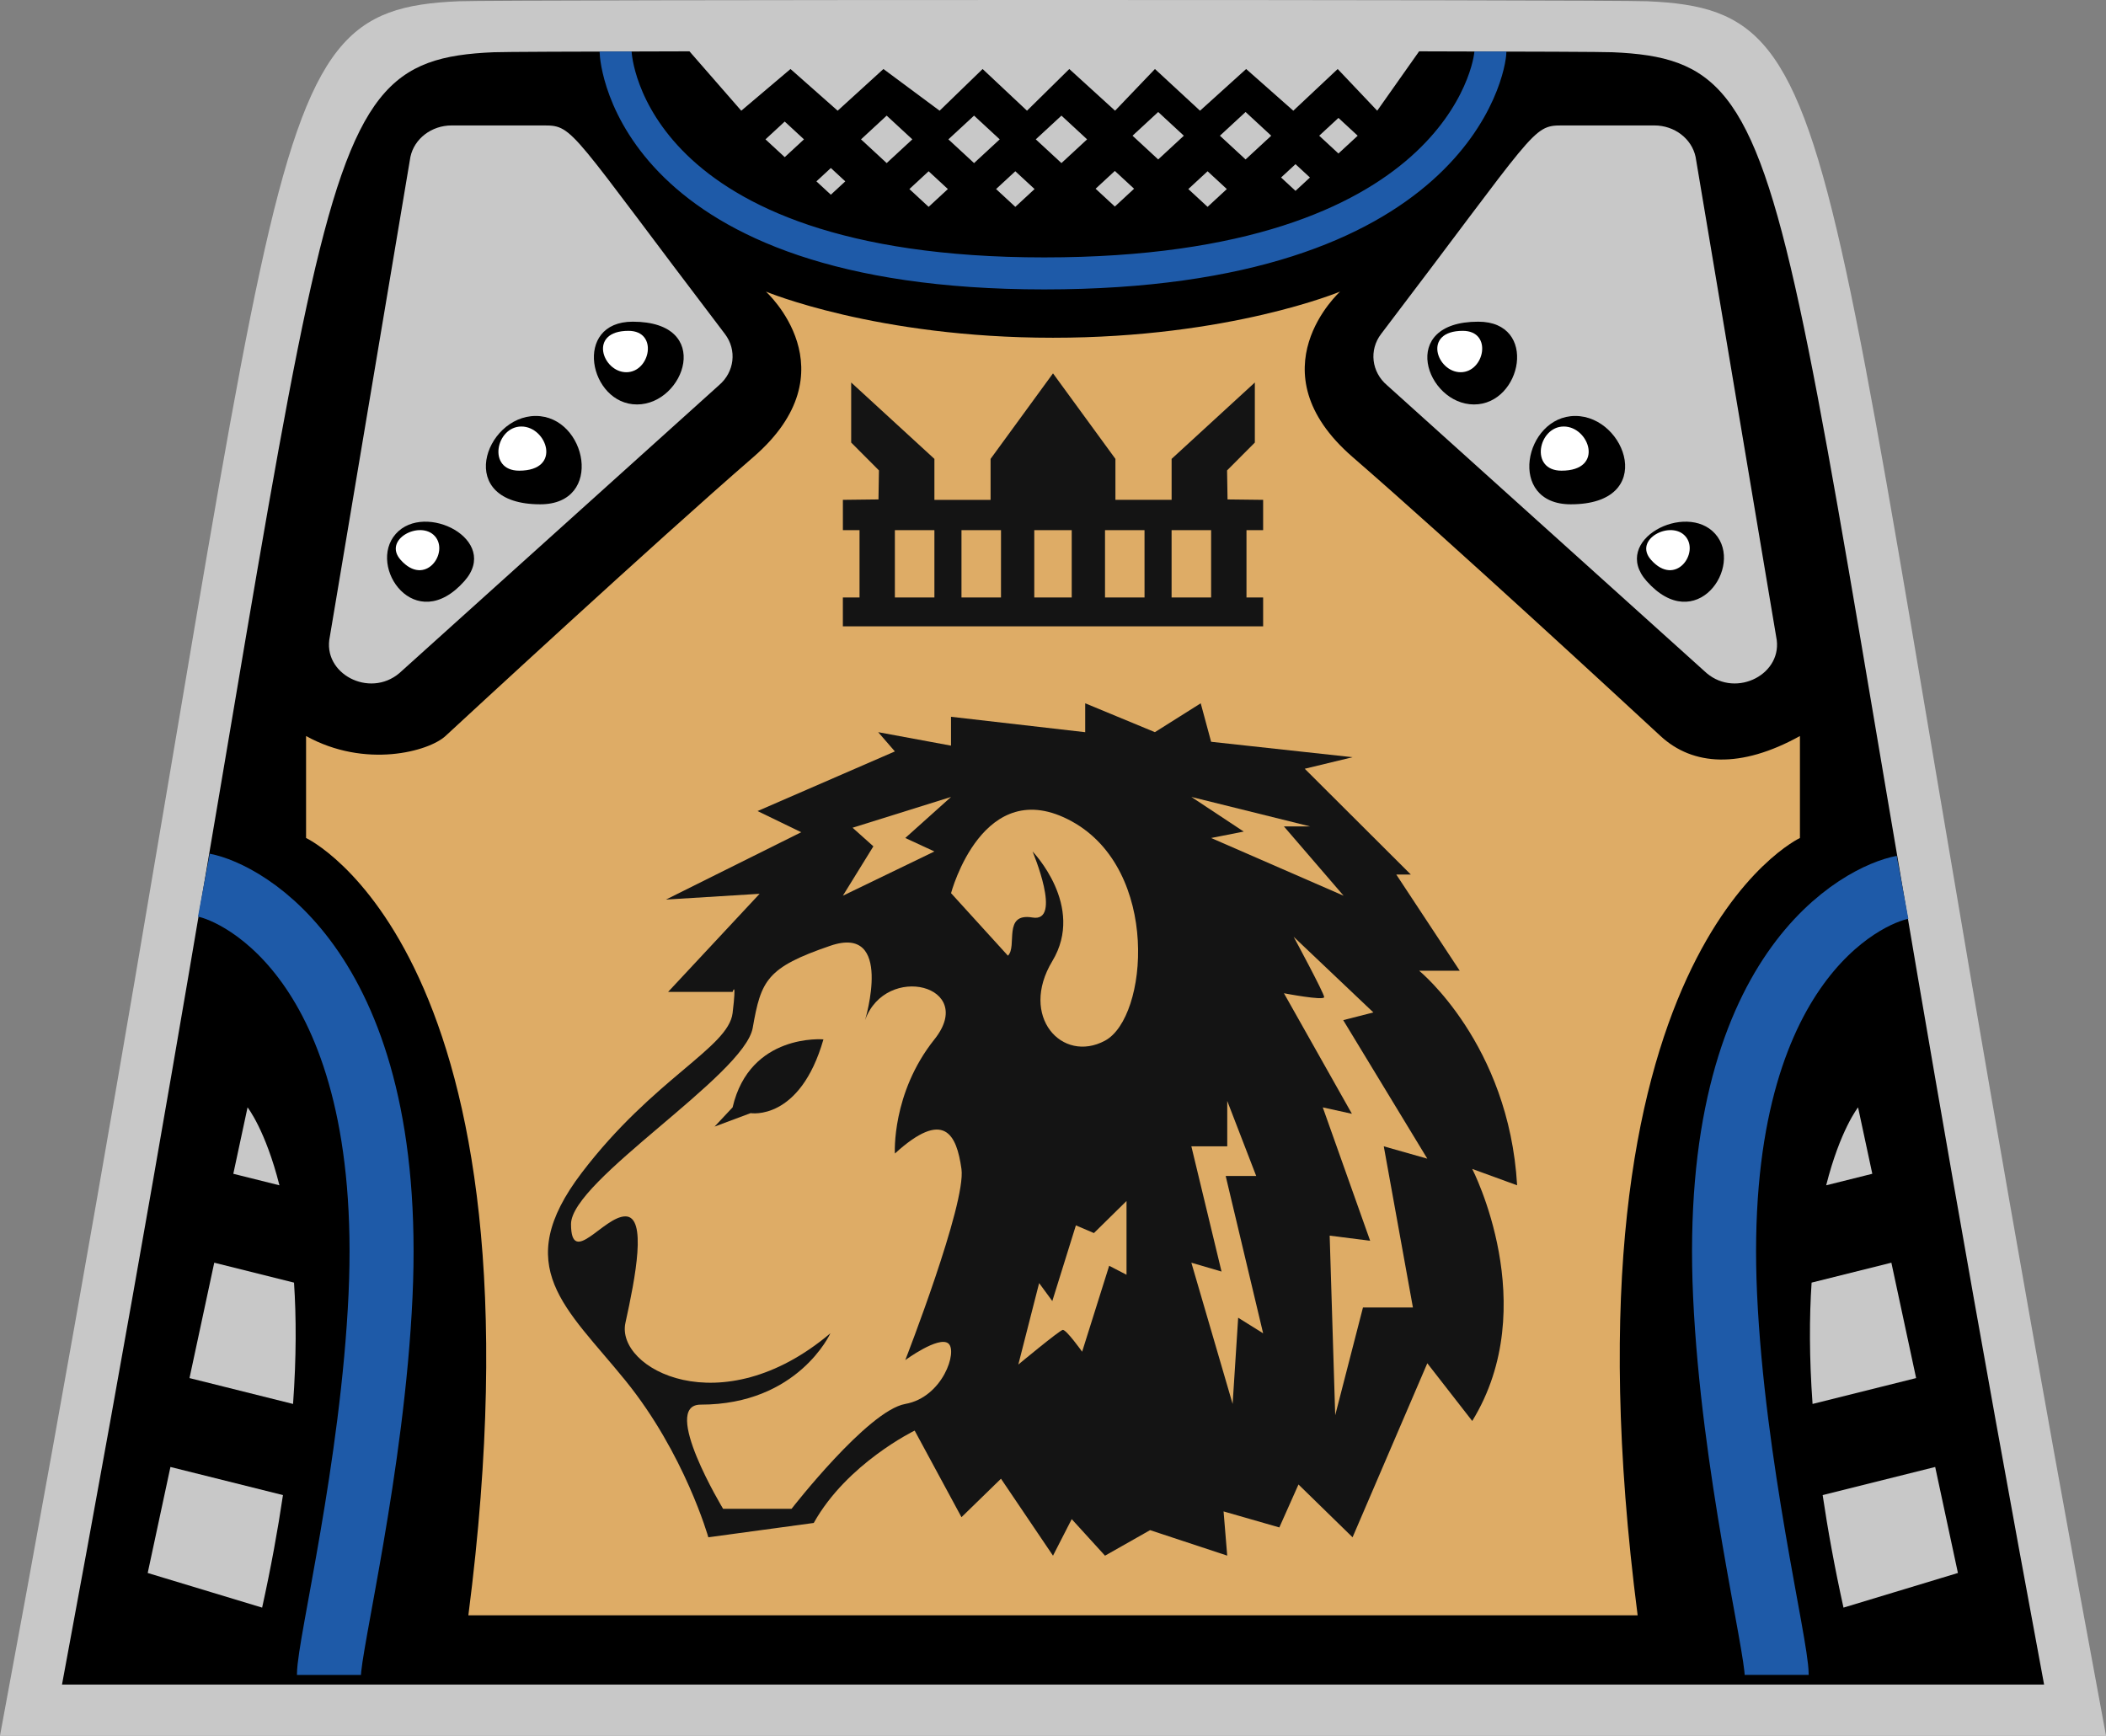 <svg id="Texture" xmlns="http://www.w3.org/2000/svg" viewBox="0 0 2048 1688"><rect x="0" y="0" width="2048" height="1688" fill="#808080" stroke="none"/><defs><style>.cls-1{fill:#c8c8c8;}.cls-2{fill:#deac66;}.cls-3{fill:#fff;}.cls-4,.cls-5{fill:none;stroke:#1e5aa8;stroke-miterlimit:10;}.cls-4{stroke-width:31.13px;}.cls-5{stroke-width:62.27px;}.cls-6{fill:#141414;}</style></defs><path id="Torso_Background" data-name="Torso Background" class="cls-1" d="M1602,1.23c-38.8-1.64-1117.1-1.64-1155.9,0C235.14,10.14,290.33,129.05,0,1688H2048C1757.67,129.05,1812.86,10.14,1602,1.23Z"/><path id="Torso_Background-2" data-name="Torso Background" d="M1568,50.81c-36.52-1.54-1051.38-1.54-1087.9,0-198.5,8.39-146.56,120.3-419.8,1587.53h1927.5C1714.51,171.11,1766.45,59.2,1568,50.81Z"/><polygon class="cls-1" points="657.45 35 720.85 107.67 768.73 67.12 814.59 107.67 859.1 67.12 913.73 107.67 955.55 67.12 998.71 107.67 1039.85 67.12 1084.36 107.67 1123.14 67.12 1166.98 107.67 1211.83 67.12 1257.69 107.67 1300.85 67.12 1339.29 107.67 1390.55 35 657.45 35"/><path class="cls-2" d="M1614.8,715.83c-31.36-29-202.33-187.13-299.45-271.34s-12.14-160.92-12.14-160.92S1196,328.48,1024,328.48s-279.21-44.91-279.21-44.91,85,76.72-12.14,160.92S449.39,700.86,433.2,715.83s-77.91,31.95-135.56,0V815s240.77,112.28,157.82,756H1592.54c-83-643.71,157.82-756,157.82-756V715.83C1692.71,747.78,1646.16,744.83,1614.8,715.83Z"/><path class="cls-1" d="M1648.91,152.65l78.36,466.64c7.59,35.91-38.49,60-67.61,35.4L1348.94,374.76c-15.26-12.91-17.77-34.36-5.85-50C1493.39,127.3,1489.82,122,1518.58,122h90.23C1628.34,122,1645.15,134.84,1648.91,152.65Z"/><path d="M1437.58,312.86c-79,0-50.65,80.5-4.12,80.5S1496.26,312.86,1437.58,312.86Z"/><path d="M1527.49,490.47c84.29,0,54.07-85.92,4.4-85.92S1464.86,490.47,1527.49,490.47Z"/><path d="M1601.29,565.17c47.82,53.88,94.89-14.18,66.71-45.94S1565.76,525.13,1601.29,565.17Z"/><path class="cls-3" d="M1422.5,321.76c-39.49,0-25.33,40.25-2.06,40.25S1451.83,321.76,1422.5,321.76Z"/><path class="cls-3" d="M1518.5,457.76c42.14,0,27-42.95,2.2-42.95S1487.18,457.76,1518.5,457.76Z"/><path class="cls-3" d="M1605.59,544.51c23.91,26.94,47.44-7.09,33.35-23S1587.83,524.49,1605.59,544.51Z"/><path class="cls-1" d="M399.09,152.65,320.73,619.29c-7.59,35.91,38.49,60,67.61,35.4L699.06,374.76c15.26-12.91,17.77-34.36,5.85-50C554.61,127.3,558.18,122,529.42,122H439.19C419.66,122,402.85,134.84,399.09,152.65Z"/><path d="M615.3,312.86c79,0,50.65,80.5,4.12,80.5S556.62,312.86,615.3,312.86Z"/><path d="M525.39,490.47c-84.29,0-54.07-85.92-4.4-85.92S588,490.47,525.39,490.47Z"/><path d="M451.59,565.17c-47.82,53.88-94.89-14.18-66.71-45.94S487.12,525.13,451.59,565.17Z"/><path class="cls-3" d="M611.16,321.76c-39.48,0-25.33,40.25-2.06,40.25S640.5,321.76,611.16,321.76Z"/><path class="cls-3" d="M504.84,457.76c42.14,0,27-42.95,2.19-42.95S473.52,457.76,504.84,457.76Z"/><path class="cls-3" d="M389.6,544.51c23.91,26.94,47.44-7.09,33.35-23S371.84,524.49,389.6,544.51Z"/><path class="cls-4" d="M598.66,50.09c0,9.67,16.39,215.82,416.8,215.82S1449.34,65.48,1449.34,50.09"/><g id="Side_Right" data-name="Side Right"><path class="cls-1" d="M1820.74,1141.58l-13.85-64.6s-17.42,22-31,75.8Z"/><path class="cls-1" d="M1839.28,1228.05l-77.57,19.38c-2.23,33.47-2.34,72.61.93,118l100.71-25.16Z"/><path class="cls-1" d="M1772.46,1454.06c5,33.76,11.6,70.18,20.26,109.45L1904,1529.82l-22.11-103.1Z"/><path class="cls-5" d="M1850.13,863c-37.38,6.91-187.22,77.43-172.55,396.93,7.66,166.76,50.15,339.72,50.15,369"/></g><g id="Side_Left" data-name="Side Left"><path class="cls-1" d="M226.89,1141.58l13.85-64.6s17.42,22,31,75.8Z"/><path class="cls-1" d="M208.35,1228.05l77.57,19.38c2.22,33.47,2.34,72.61-.93,118l-100.71-25.16Z"/><path class="cls-1" d="M275.17,1454.06c-5,33.76-11.6,70.18-20.26,109.45l-111.28-33.69,22.11-103.1Z"/><path class="cls-5" d="M198.23,860.9C235,867.78,384.72,940.46,370.05,1260c-7.66,166.76-50.15,339.72-50.15,369"/></g><g id="Lion_Head_With_Crown" data-name="Lion Head With Crown"><path id="Crown" class="cls-6" d="M1228.35,515.6V486.14l-34.61-.41-.46-28.22,27-27.09V372l-80.93,74.28v39.85H1084.7V446.29L1024,363.11l-60.7,83.18v39.85H908.67V446.29L827.74,372v58.41l27,27.09-.46,28.22-34.61.41V515.6h16.19v65.5H819.65v28.06h408.7V581.1h-16.19V515.6ZM908.67,581.1H870.23V515.6h38.44Zm64.75,0H935V515.6h38.44Zm68.79,0h-36.42V515.6h36.42Zm70.81,0h-38.44V515.6H1113Zm64.75,0h-38.44V515.6h38.44Z"/><path id="Black_Head_Background" data-name="Black Head Background" class="cls-6" d="M736.69,788.81l133.54-58L854,712.08l70.82,13.1V697.11l130.5,15V684l67.78,28.07L1167.65,684l10.12,37.43,137.58,15-46.53,11.23L1372,850.56h-14.16l61.71,93.56H1380.1s87.3,71.15,95.24,208.66l-43.65-15.92s68.79,133.12,0,245.13L1388,1325.86l-72.68,169.25-52.6-51.36-18.61,41.78-54.23-15.59,3.54,43-75-24.78L1074.58,1513l-32.37-35.55L1024,1513l-50.58-74.85L935,1475.56l-45.53-84.21s-65.75,31.81-98.13,89.82l-102.51,13.94s-22.94-81.3-80.6-152.41-112.35-110.41-42.52-202.1S708.37,1019,712.42,985.29s0-20.59,0-20.59H649.69l89-95.43-91.05,5.61,131.51-65.49Z"/><path id="Face" class="cls-2" d="M841.23,992.15s28.33-93.56-33.72-72.36S740.07,953.48,732,999.63s-176.7,148.46-176.7,190.87S587,1183,608.21,1183s9.76,59.2,0,103.54,92.74,100.18,199.3,10.17c0,0-31.37,69.38-126.13,69.38-39.46,0,21.82,101.34,21.82,101.34h66.54s74.19-95.54,110.61-102,51.25-51.41,41.81-58.89-41.81,16.22-41.81,16.22,59.35-152.2,54.63-185.88-16.86-58.63-64.75-15c0,0-3.37-58.63,38.44-111S861.46,936,841.23,992.15Z"/><path id="Ear" class="cls-2" d="M924.86,868.65s31-117.27,117.35-69.86,74.19,190.86,32.37,213.32-83.63-23.7-51.25-77.35S1004.1,828.1,1004.1,828.1s29.34,69.24,0,64.25-14.5,28.07-23.94,37.11Z"/><g id="Manes"><polygon class="cls-2" points="924.86 775.08 880.35 815 908.67 828.1 819.65 871.14 849.32 823.11 829.09 805.02 924.86 775.08"/><polygon class="cls-2" points="1158.55 775.08 1274.21 803.77 1248.58 803.77 1306.59 871.14 1177.77 815 1209.47 808.76 1158.55 775.08"/><path class="cls-2" d="M1258,911.06l77.55,73.6-29.33,7.49L1388,1126.88l-42.33-12L1374,1271.59h-48.56l-27,104.79-5.39-174.65,39.37,5L1286.35,1077l28.33,6.24L1248.58,966s39.12,7.49,39.12,3.74S1258,911.06,1258,911.06Z"/><polygon class="cls-2" points="1193.45 1070.74 1221.61 1143.72 1191.93 1143.72 1228.35 1296.73 1204.07 1281.57 1198.68 1365.41 1158.55 1228.05 1187.89 1236.66 1158.55 1114.88 1193.45 1114.88 1193.45 1070.74"/><path class="cls-2" d="M1095.49,1168.05v71.73l-16.86-8.73-26.3,83.58s-15.52-21.83-18.89-21.21-43.16,33.68-43.16,33.68l20.23-79.21,12.82,17.46,22.93-73.6,17.53,7.48Z"/></g><path id="Eye" class="cls-6" d="M800.76,1010.86s-71.48-6.24-88.34,66.12l-17.54,18.71,35.07-13.1S777.83,1090.7,800.76,1010.86Z"/></g><g id="Chainmail"><polygon class="cls-1" points="763.11 152.84 744.39 135.53 763.11 118.22 781.83 135.53 763.11 152.84"/><polygon class="cls-1" points="862.25 158.61 837.3 135.53 862.25 112.45 887.2 135.53 862.25 158.61"/><polygon class="cls-1" points="947.23 158.61 922.27 135.53 947.23 112.45 972.18 135.53 947.23 158.61"/><polygon class="cls-1" points="1032.21 158.61 1007.25 135.53 1032.21 112.45 1057.16 135.53 1032.21 158.61"/><polygon class="cls-1" points="1126.29 155.07 1101.33 131.99 1126.29 108.92 1151.24 131.99 1126.29 155.07"/><polygon class="cls-1" points="1301.58 149.3 1282.87 131.99 1301.58 114.68 1320.3 131.99 1301.58 149.3"/><polygon class="cls-1" points="807.96 189.37 793.92 176.38 807.96 163.4 822 176.38 807.96 189.37"/><polygon class="cls-1" points="903.05 201.18 884.34 183.87 903.05 166.56 921.77 183.87 903.05 201.18"/><polygon class="cls-1" points="987.36 201.18 968.64 183.87 987.36 166.56 1006.07 183.87 987.36 201.18"/><polygon class="cls-1" points="1174.32 201.18 1155.6 183.87 1174.32 166.56 1193.04 183.87 1174.32 201.18"/><polygon class="cls-1" points="1259.82 185.62 1245.79 172.64 1259.82 159.66 1273.86 172.64 1259.82 185.62"/><polygon class="cls-1" points="1211.27 155.07 1186.31 131.99 1211.27 108.92 1236.22 131.99 1211.27 155.07"/><polygon class="cls-1" points="1084.14 200.87 1065.42 183.56 1084.14 166.25 1102.85 183.56 1084.14 200.87"/></g></svg>